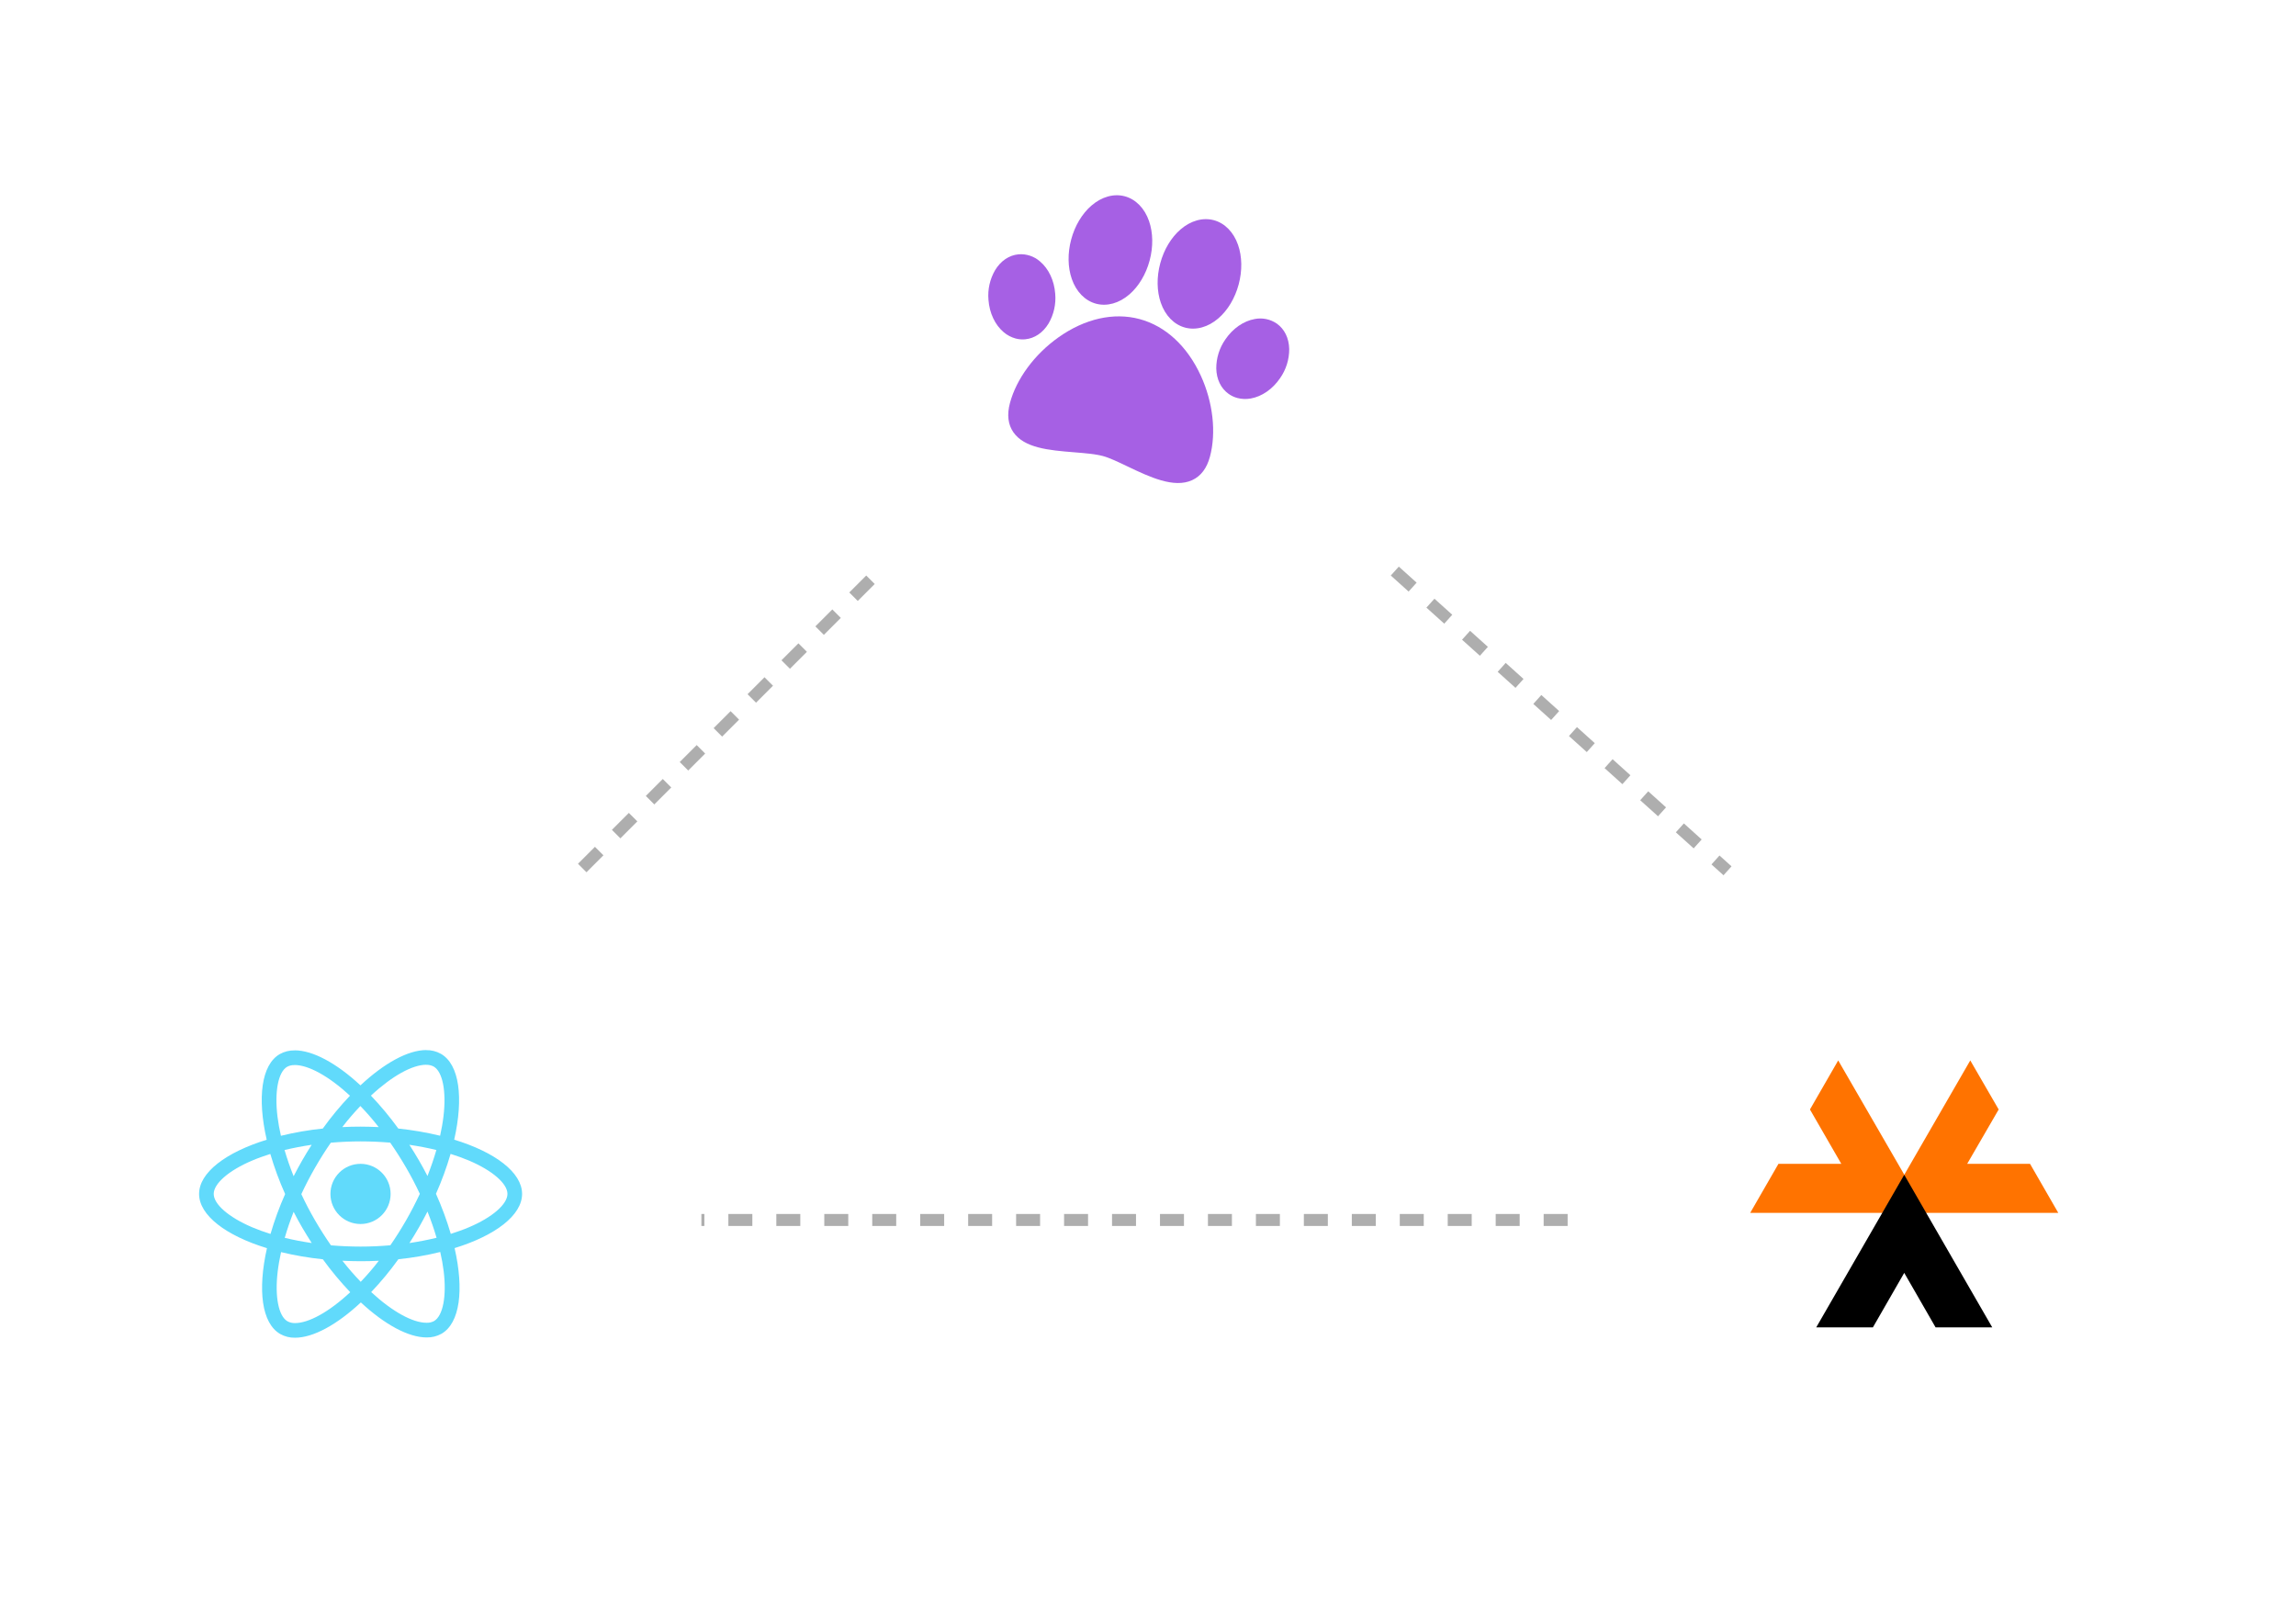 <!--
 * Copyright (c) 2021, WSO2 Inc. (http://www.wso2.org) All Rights Reserved.
 *
 * WSO2 Inc. licenses this file to you under the Apache License,
 * Version 2.0 (the "License"); you may not use this file except
 * in compliance with the License.
 * You may obtain a copy of the License at
 *
 *     http://www.apache.org/licenses/LICENSE-2.0
 *
 * Unless required by applicable law or agreed to in writing,
 * software distributed under the License is distributed on an
 * "AS IS" BASIS, WITHOUT WARRANTIES OR CONDITIONS OF ANY
 * KIND, either express or implied. See the License for the
 * specific language governing permissions and limitations
 * under the License.
-->

<svg width="766" height="537" viewBox="0 0 766 537" fill="none" xmlns="http://www.w3.org/2000/svg">
    <g filter="url(#filter0_d_105:105)">
        <path d="M377.3 204.597C428.275 204.597 469.599 163.274 469.599 112.299C469.599 61.324 428.275 20 377.3 20C326.324 20 285 61.324 285 112.299C285 163.274 326.324 204.597 377.3 204.597Z"
              fill="white"/>
    </g>
    <g clip-path="url(#clip0_105:105)">
        <path d="M400.625 125.34C396.106 115.481 388.853 108.772 380.202 106.45C371.55 104.127 361.918 106.303 353.078 112.577C345.133 118.216 339.102 126.392 336.945 134.447C335.897 138.36 336.295 141.662 338.127 144.26C339.933 146.825 342.833 148.307 346.262 149.227C349.911 150.206 354.161 150.55 358.335 150.888C361.984 151.183 365.431 151.463 367.963 152.142C370.149 152.729 373.077 154.128 376.177 155.61C383.421 159.072 391.633 162.995 397.736 160.184C400.637 158.849 402.632 156.214 403.665 152.357C405.825 144.302 404.688 134.202 400.625 125.34Z"
              fill="#A660E4"/>
        <path d="M413.047 81.707C411.568 77.447 408.622 74.44 404.963 73.458C401.305 72.476 397.251 73.604 393.842 76.552C390.71 79.26 388.309 83.277 387.081 87.862C385.854 92.446 385.925 97.128 387.284 101.04C388.763 105.3 391.709 108.307 395.368 109.289C399.026 110.271 403.079 109.143 406.489 106.195C409.62 103.489 412.023 99.472 413.251 94.886C414.479 90.3 414.405 85.621 413.047 81.707Z"
              fill="#A660E4"/>
        <path d="M383.341 73.738C381.862 69.477 378.917 66.468 375.258 65.486C371.6 64.504 367.546 65.635 364.135 68.582C361.003 71.291 358.603 75.307 357.375 79.892C356.147 84.476 356.219 89.156 357.578 93.07C359.056 97.33 362.003 100.337 365.661 101.319C369.32 102.301 373.373 101.173 376.782 98.225C379.914 95.517 382.315 91.501 383.543 86.916C384.771 82.331 384.7 77.651 383.341 73.738Z"
              fill="#A660E4"/>
        <path d="M430.111 116.432C430.024 112.816 428.564 109.813 426.002 107.977C424.935 107.236 423.731 106.718 422.46 106.452C421.189 106.187 419.877 106.18 418.604 106.432C414.871 107.094 411.301 109.572 408.811 113.231C406.82 116.075 405.76 119.468 405.777 122.941C405.865 126.558 407.324 129.561 409.887 131.396C410.774 132.031 411.768 132.499 412.822 132.78C414.28 133.161 415.804 133.217 417.285 132.943C421.018 132.281 424.587 129.803 427.078 126.145C429.069 123.3 430.129 119.906 430.111 116.432Z"
              fill="#A660E4"/>
        <path d="M352.046 98.004C351.717 93.589 349.864 89.656 346.963 87.213C345.986 86.357 344.848 85.706 343.614 85.3C342.381 84.893 341.079 84.739 339.785 84.846C336.649 85.151 333.885 87.02 332.002 90.108C330.251 93.107 329.474 96.576 329.777 100.036V100.036C330.106 104.451 331.958 108.384 334.859 110.827C336.005 111.806 337.352 112.521 338.805 112.921C339.858 113.206 340.953 113.298 342.038 113.193C345.175 112.887 347.938 111.018 349.822 107.93C351.571 104.932 352.348 101.464 352.046 98.004V98.004Z"
              fill="#A660E4"/>
    </g>
    <g filter="url(#filter1_d_105:105)">
        <path d="M635.3 490.597C686.275 490.597 727.599 449.274 727.599 398.299C727.599 347.324 686.275 306 635.3 306C584.324 306 543 347.324 543 398.299C543 449.274 584.324 490.597 635.3 490.597Z"
              fill="white"/>
    </g>
    <path d="M657.33 353.774L666.806 370.138L656.304 388.261H677.26L686.687 404.624H627.972L657.33 353.774Z"
          fill="#FF7300"/>
    <path d="M583.912 404.624L593.339 388.261H614.295L603.842 370.138L613.269 353.774L642.675 404.624H583.912Z"
          fill="#FF7300"/>
    <path d="M645.753 442.825L635.299 424.652L624.846 442.825H605.942L635.299 391.924L664.657 442.825H645.753Z"
          fill="black"/>
    <g filter="url(#filter2_d_105:105)">
        <path d="M120.3 490.597C171.275 490.597 212.599 449.274 212.599 398.299C212.599 347.324 171.275 306 120.3 306C69.324 306 28 347.324 28 398.299C28 449.274 69.324 490.597 120.3 490.597Z"
              fill="white"/>
    </g>
    <path d="M174.18 398.309C174.18 391.171 165.24 384.406 151.534 380.21C154.697 366.24 153.291 355.126 147.097 351.569C145.596 350.727 143.897 350.302 142.177 350.339V355.237C143.046 355.21 143.909 355.407 144.681 355.808C147.668 357.522 148.964 364.045 147.954 372.436C147.712 374.501 147.317 376.675 146.833 378.894C142.242 377.787 137.583 376.988 132.885 376.5C130.087 372.64 127.035 368.971 123.748 365.517C130.909 358.862 137.632 355.216 142.199 355.216V350.316C136.158 350.316 128.251 354.621 120.256 362.091C112.26 354.667 104.353 350.406 98.312 350.406V355.304C102.859 355.304 109.602 358.928 116.763 365.54C113.492 368.981 110.461 372.643 107.691 376.5C102.985 376.983 98.317 377.79 93.722 378.917C93.217 376.72 92.843 374.59 92.579 372.547C91.547 364.156 92.821 357.635 95.787 355.898C96.562 355.484 97.434 355.287 98.312 355.327V350.426C96.578 350.389 94.865 350.814 93.348 351.656C87.178 355.214 85.792 366.307 88.978 380.232C75.315 384.449 66.419 391.193 66.419 398.309C66.419 405.448 75.359 412.213 89.065 416.409C85.903 430.379 87.308 441.493 93.502 445.05C95.01 445.895 96.717 446.32 98.445 446.28C104.485 446.28 112.392 441.975 120.388 434.505C128.383 441.929 136.29 446.19 142.331 446.19C144.065 446.227 145.778 445.803 147.295 444.96C153.465 441.402 154.851 430.31 151.666 416.384C165.284 412.189 174.18 405.423 174.18 398.307V398.309ZM145.582 383.659C144.769 386.492 143.758 389.414 142.616 392.335C141.716 390.578 140.771 388.82 139.737 387.063C138.726 385.306 137.65 383.593 136.574 381.921C139.693 382.385 142.704 382.956 145.582 383.659V383.659ZM135.522 407.051C133.808 410.017 132.051 412.828 130.228 415.442C126.955 415.727 123.638 415.881 120.3 415.881C116.983 415.881 113.666 415.727 110.415 415.464C108.592 412.85 106.82 410.068 105.1 407.117C103.43 404.24 101.907 401.326 100.531 398.376C101.893 395.433 103.431 392.489 105.078 389.612C106.791 386.646 108.548 383.835 110.371 381.221C113.644 380.936 116.961 380.782 120.3 380.782C123.616 380.782 126.933 380.936 130.184 381.2C132.007 383.813 133.779 386.596 135.5 389.546C137.169 392.423 138.692 395.337 140.068 398.287C138.685 401.231 137.169 404.174 135.522 407.051V407.051ZM142.618 404.196C143.804 407.139 144.814 410.083 145.649 412.937C142.769 413.64 139.74 414.233 136.599 414.694C137.675 413.003 138.751 411.268 139.762 409.489C140.773 407.732 141.716 405.953 142.616 404.196H142.618ZM120.345 427.633C118.19 425.396 116.152 423.05 114.239 420.604C116.216 420.692 118.236 420.758 120.279 420.758C122.344 420.758 124.387 420.715 126.385 420.604C124.5 423.054 122.483 425.401 120.343 427.633H120.345ZM104.001 414.694C100.882 414.231 97.873 413.661 94.996 412.959C95.809 410.125 96.819 407.204 97.961 404.282C98.862 406.039 99.806 407.797 100.841 409.554C101.875 411.311 102.928 413.026 104.001 414.694ZM120.234 368.985C122.388 371.222 124.427 373.568 126.34 376.014C124.363 375.926 122.343 375.86 120.3 375.86C118.235 375.86 116.192 375.903 114.194 376.014C116.079 373.564 118.095 371.218 120.234 368.986V368.985ZM103.98 381.922C102.904 383.614 101.827 385.349 100.817 387.128C99.807 388.885 98.863 390.643 97.962 392.4C96.775 389.457 95.765 386.513 94.93 383.658C97.81 382.978 100.839 382.384 103.98 381.923L103.98 381.922ZM84.101 409.422C76.326 406.106 71.298 401.757 71.298 398.308C71.298 394.859 76.328 390.489 84.101 387.194C85.99 386.381 88.055 385.656 90.186 384.975C91.53 389.54 93.181 394.009 95.128 398.352C93.202 402.672 91.573 407.12 90.252 411.662C88.077 410.983 86.01 410.236 84.101 409.424V409.422ZM95.919 440.81C92.932 439.097 91.635 432.573 92.646 424.182C92.888 422.118 93.283 419.943 93.766 417.725C98.357 418.831 103.017 419.631 107.714 420.119C110.512 423.979 113.565 427.648 116.851 431.101C109.691 437.756 102.968 441.402 98.401 441.402C97.537 441.412 96.685 441.209 95.919 440.81V440.81ZM148.02 424.073C149.053 432.464 147.778 438.985 144.813 440.722C144.038 441.136 143.165 441.334 142.287 441.293C137.741 441.293 130.997 437.669 123.836 431.058C127.107 427.617 130.137 423.955 132.906 420.099C137.613 419.616 142.281 418.809 146.876 417.682C147.369 419.791 147.751 421.925 148.019 424.074L148.02 424.073ZM156.477 409.422C154.587 410.235 152.523 410.96 150.392 411.641C149.048 407.075 147.397 402.606 145.45 398.264C147.376 393.943 149.005 389.496 150.326 384.954C152.501 385.634 154.565 386.382 156.497 387.194C164.272 390.511 169.3 394.86 169.3 398.308C169.278 401.757 164.248 406.128 156.472 409.423L156.477 409.422Z"
          fill="#61DAFB"/>
    <path d="M120.278 408.348C125.822 408.348 130.316 403.853 130.316 398.31C130.316 392.766 125.822 388.271 120.278 388.271C114.734 388.271 110.24 392.766 110.24 398.31C110.24 403.853 114.734 408.348 120.278 408.348Z"
          fill="#61DAFB"/>
    <line x1="290.414" y1="193.414" x2="190.414" y2="293.414" stroke="#AEAEAE" stroke-width="4" stroke-dasharray="8 8"/>
    <line x1="465.339" y1="190.514" x2="576.339" y2="290.514" stroke="#AEAEAE" stroke-width="4" stroke-dasharray="8 8"/>
    <line x1="523" y1="407" x2="234" y2="407" stroke="#AEAEAE" stroke-width="4" stroke-dasharray="8 8"/>
    <defs>
        <filter id="filter0_d_105:105" x="257" y="0" width="250.599" height="250.597" filterUnits="userSpaceOnUse"
                color-interpolation-filters="sRGB">
            <feFlood flood-opacity="0" result="BackgroundImageFix"/>
            <feColorMatrix in="SourceAlpha" type="matrix" values="0 0 0 0 0 0 0 0 0 0 0 0 0 0 0 0 0 0 127 0"
                           result="hardAlpha"/>
            <feOffset dx="5" dy="13"/>
            <feGaussianBlur stdDeviation="16.5"/>
            <feColorMatrix type="matrix" values="0 0 0 0 0 0 0 0 0 0 0 0 0 0 0 0 0 0 0.129 0"/>
            <feBlend mode="normal" in2="BackgroundImageFix" result="effect1_dropShadow_105:105"/>
            <feBlend mode="normal" in="SourceGraphic" in2="effect1_dropShadow_105:105" result="shape"/>
        </filter>
        <filter id="filter1_d_105:105" x="515" y="286" width="250.599" height="250.597" filterUnits="userSpaceOnUse"
                color-interpolation-filters="sRGB">
            <feFlood flood-opacity="0" result="BackgroundImageFix"/>
            <feColorMatrix in="SourceAlpha" type="matrix" values="0 0 0 0 0 0 0 0 0 0 0 0 0 0 0 0 0 0 127 0"
                           result="hardAlpha"/>
            <feOffset dx="5" dy="13"/>
            <feGaussianBlur stdDeviation="16.5"/>
            <feColorMatrix type="matrix" values="0 0 0 0 0 0 0 0 0 0 0 0 0 0 0 0 0 0 0.129 0"/>
            <feBlend mode="normal" in2="BackgroundImageFix" result="effect1_dropShadow_105:105"/>
            <feBlend mode="normal" in="SourceGraphic" in2="effect1_dropShadow_105:105" result="shape"/>
        </filter>
        <filter id="filter2_d_105:105" x="0" y="286" width="250.599" height="250.597" filterUnits="userSpaceOnUse"
                color-interpolation-filters="sRGB">
            <feFlood flood-opacity="0" result="BackgroundImageFix"/>
            <feColorMatrix in="SourceAlpha" type="matrix" values="0 0 0 0 0 0 0 0 0 0 0 0 0 0 0 0 0 0 127 0"
                           result="hardAlpha"/>
            <feOffset dx="5" dy="13"/>
            <feGaussianBlur stdDeviation="16.5"/>
            <feColorMatrix type="matrix" values="0 0 0 0 0 0 0 0 0 0 0 0 0 0 0 0 0 0 0.129 0"/>
            <feBlend mode="normal" in2="BackgroundImageFix" result="effect1_dropShadow_105:105"/>
            <feBlend mode="normal" in="SourceGraphic" in2="effect1_dropShadow_105:105" result="shape"/>
        </filter>
        <clipPath id="clip0_105:105">
            <rect width="106.482" height="101.818" fill="white" transform="translate(326.194 61.971)"/>
        </clipPath>
    </defs>
</svg>
